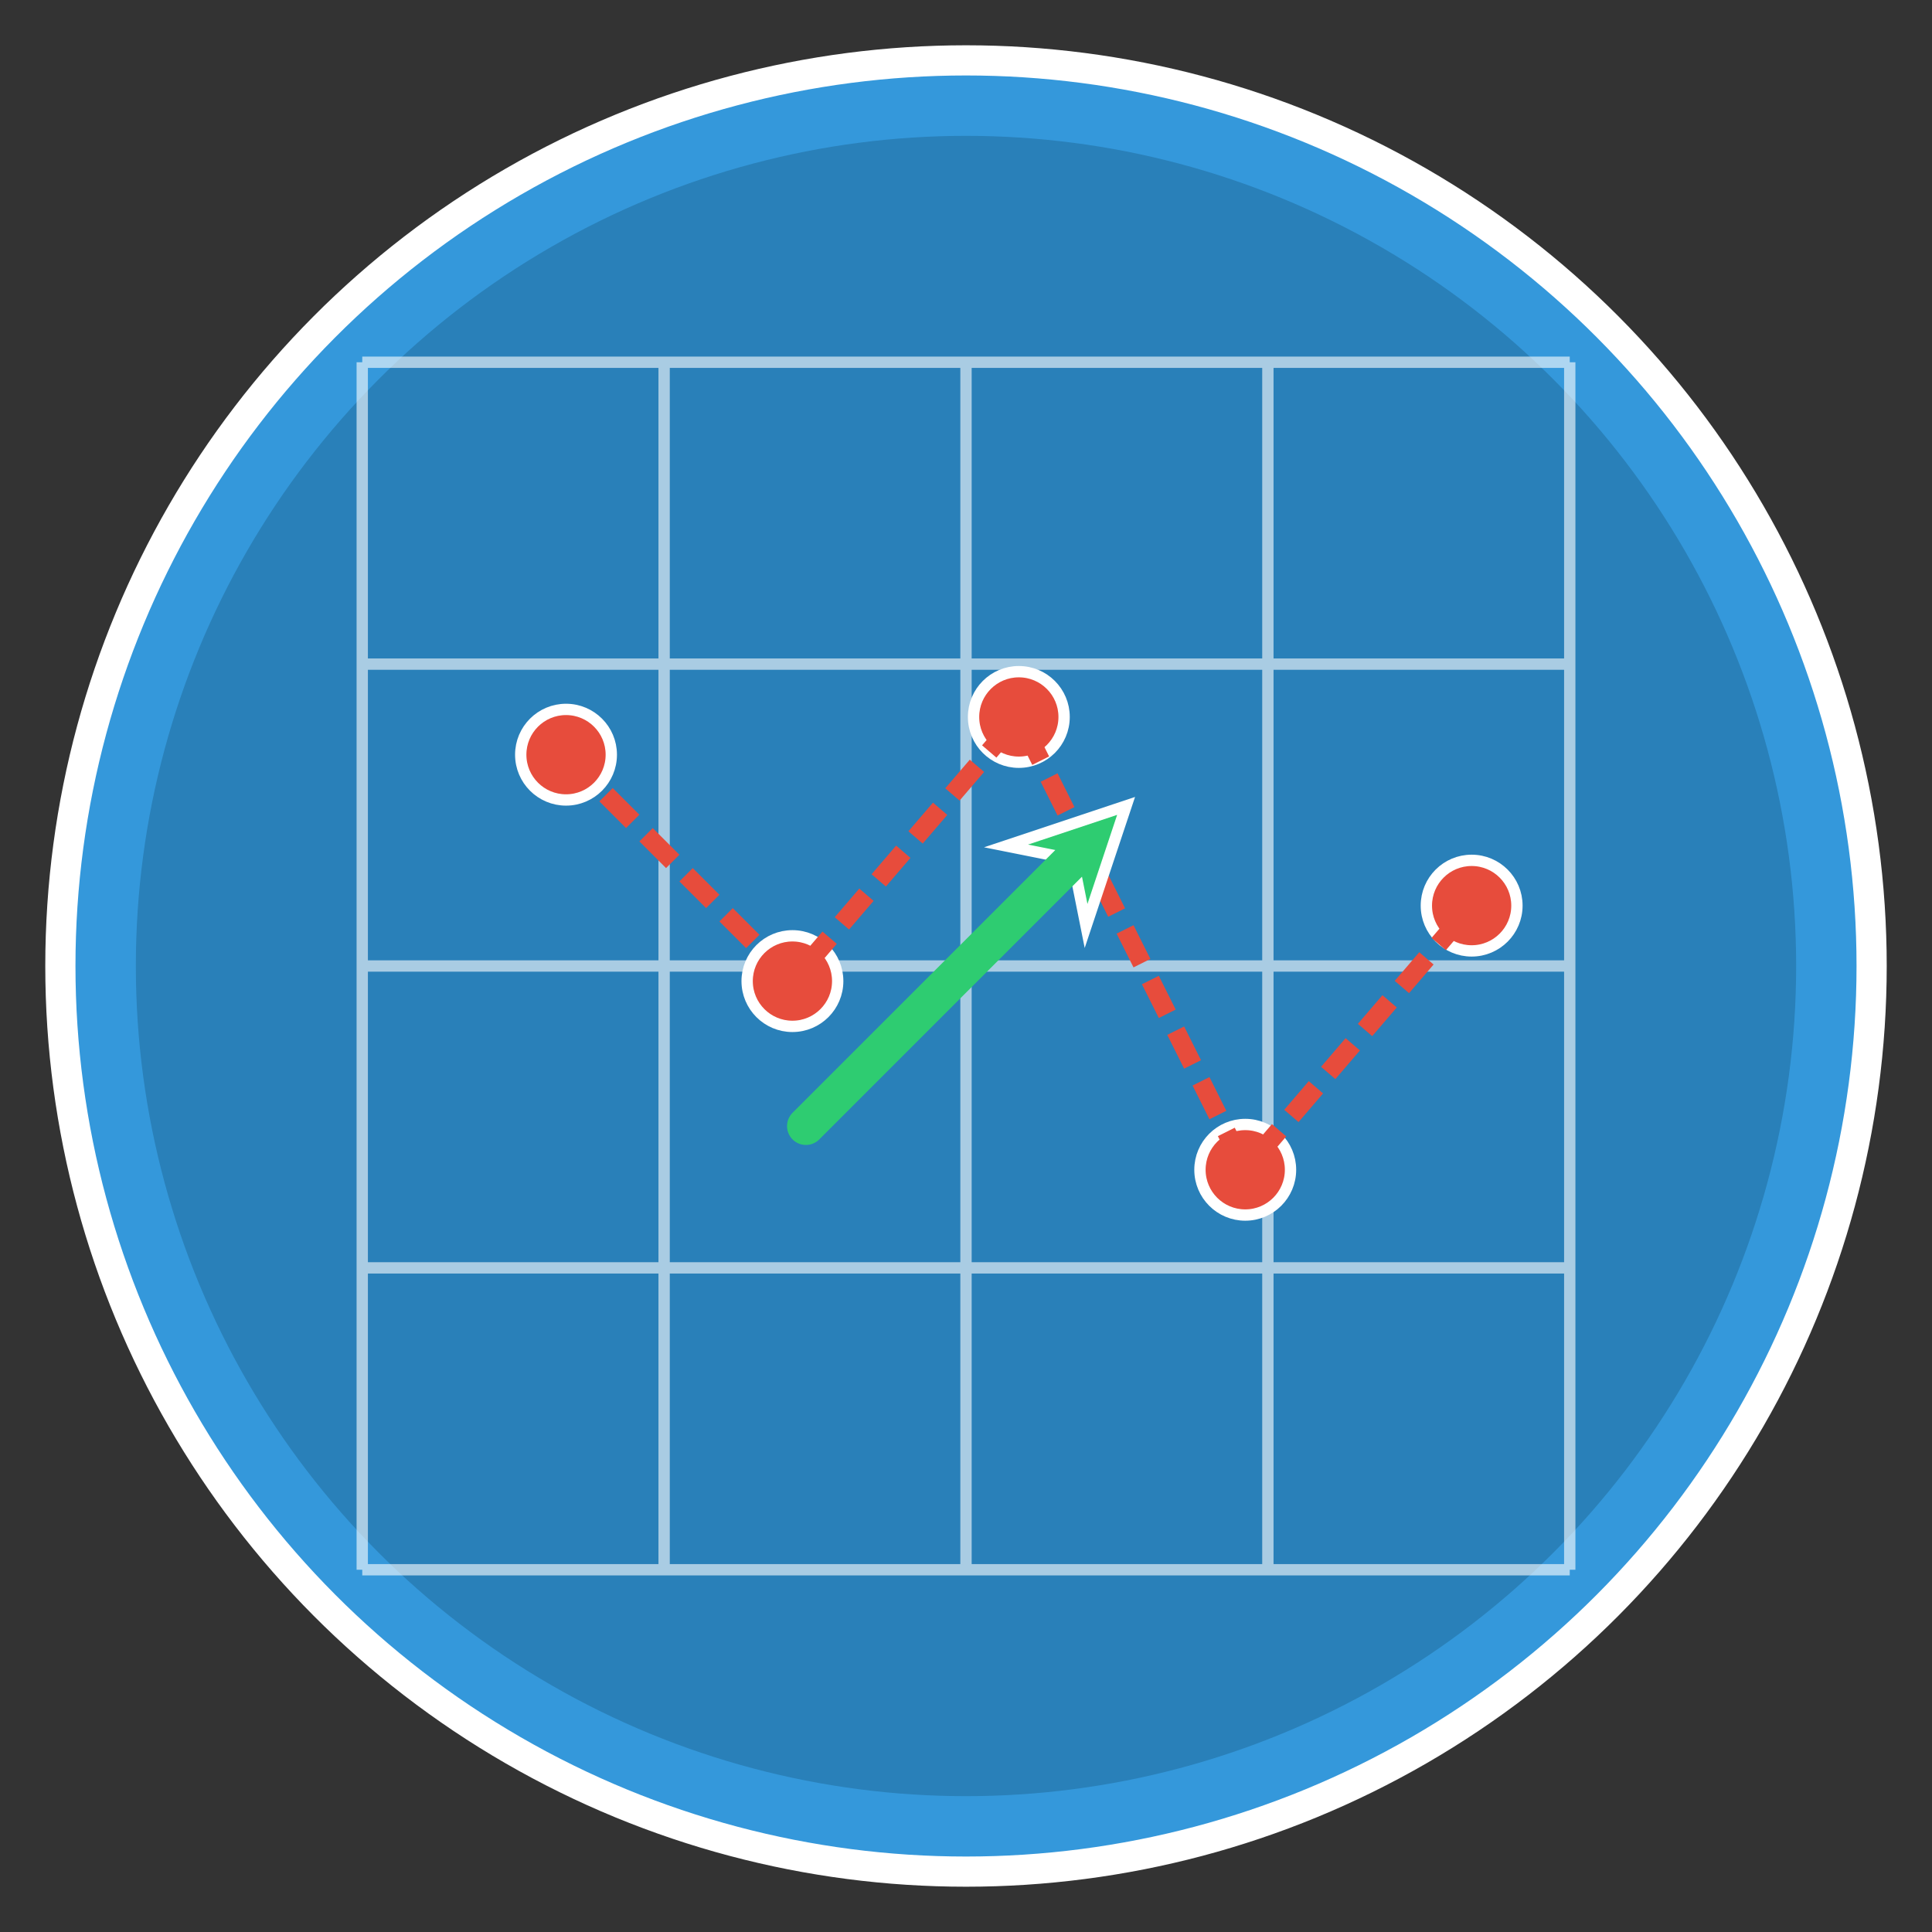 <?xml version="1.0" encoding="UTF-8" standalone="no"?>
<svg xmlns="http://www.w3.org/2000/svg" width="512" height="512" viewBox="0 0 512 512">
  <rect x="0" y="0" width="512" height="512" fill="#333333" stroke="none"/>
  <!-- Background circle -->
  <circle cx="256" cy="256" r="240" fill="#3498db" />
  <circle cx="256" cy="256" r="220" fill="#2980b9" />
  
  <!-- Map grid lines -->
  <g stroke="#ffffff" stroke-width="3" opacity="0.6">
    <!-- Longitude lines -->
    <line x1="96" y1="96" x2="96" y2="416" />
    <line x1="176" y1="96" x2="176" y2="416" />
    <line x1="256" y1="96" x2="256" y2="416" />
    <line x1="336" y1="96" x2="336" y2="416" />
    <line x1="416" y1="96" x2="416" y2="416" />
    
    <!-- Latitude lines -->
    <line x1="96" y1="96" x2="416" y2="96" />
    <line x1="96" y1="176" x2="416" y2="176" />
    <line x1="96" y1="256" x2="416" y2="256" />
    <line x1="96" y1="336" x2="416" y2="336" />
    <line x1="96" y1="416" x2="416" y2="416" />
  </g>
  
  <!-- Tracking points -->
  <circle cx="150" cy="200" r="12" fill="#e74c3c" stroke="#ffffff" stroke-width="3" />
  <circle cx="210" cy="260" r="12" fill="#e74c3c" stroke="#ffffff" stroke-width="3" />
  <circle cx="270" cy="190" r="12" fill="#e74c3c" stroke="#ffffff" stroke-width="3" />
  <circle cx="330" cy="310" r="12" fill="#e74c3c" stroke="#ffffff" stroke-width="3" />
  <circle cx="390" cy="240" r="12" fill="#e74c3c" stroke="#ffffff" stroke-width="3" />
  
  <!-- Tracking path -->
  <path d="M150,200 L210,260 L270,190 L330,310 L390,240" 
        stroke="#e74c3c" stroke-width="5" fill="none" stroke-dasharray="10,5" />
  
  <!-- Directional arrow -->
  <g transform="translate(256, 256) rotate(45)">
    <polygon points="0,-60 15,-30 0,-40 -15,-30" 
             fill="#2ecc71" stroke="#ffffff" stroke-width="3" />
    <line x1="0" y1="-40" x2="0" y2="60" 
          stroke="#2ecc71" stroke-width="10" stroke-linecap="round" />
  </g>
  
  <!-- Outer ring -->
  <circle cx="256" cy="256" r="240" fill="none" stroke="#ffffff" stroke-width="8" />
</svg>

